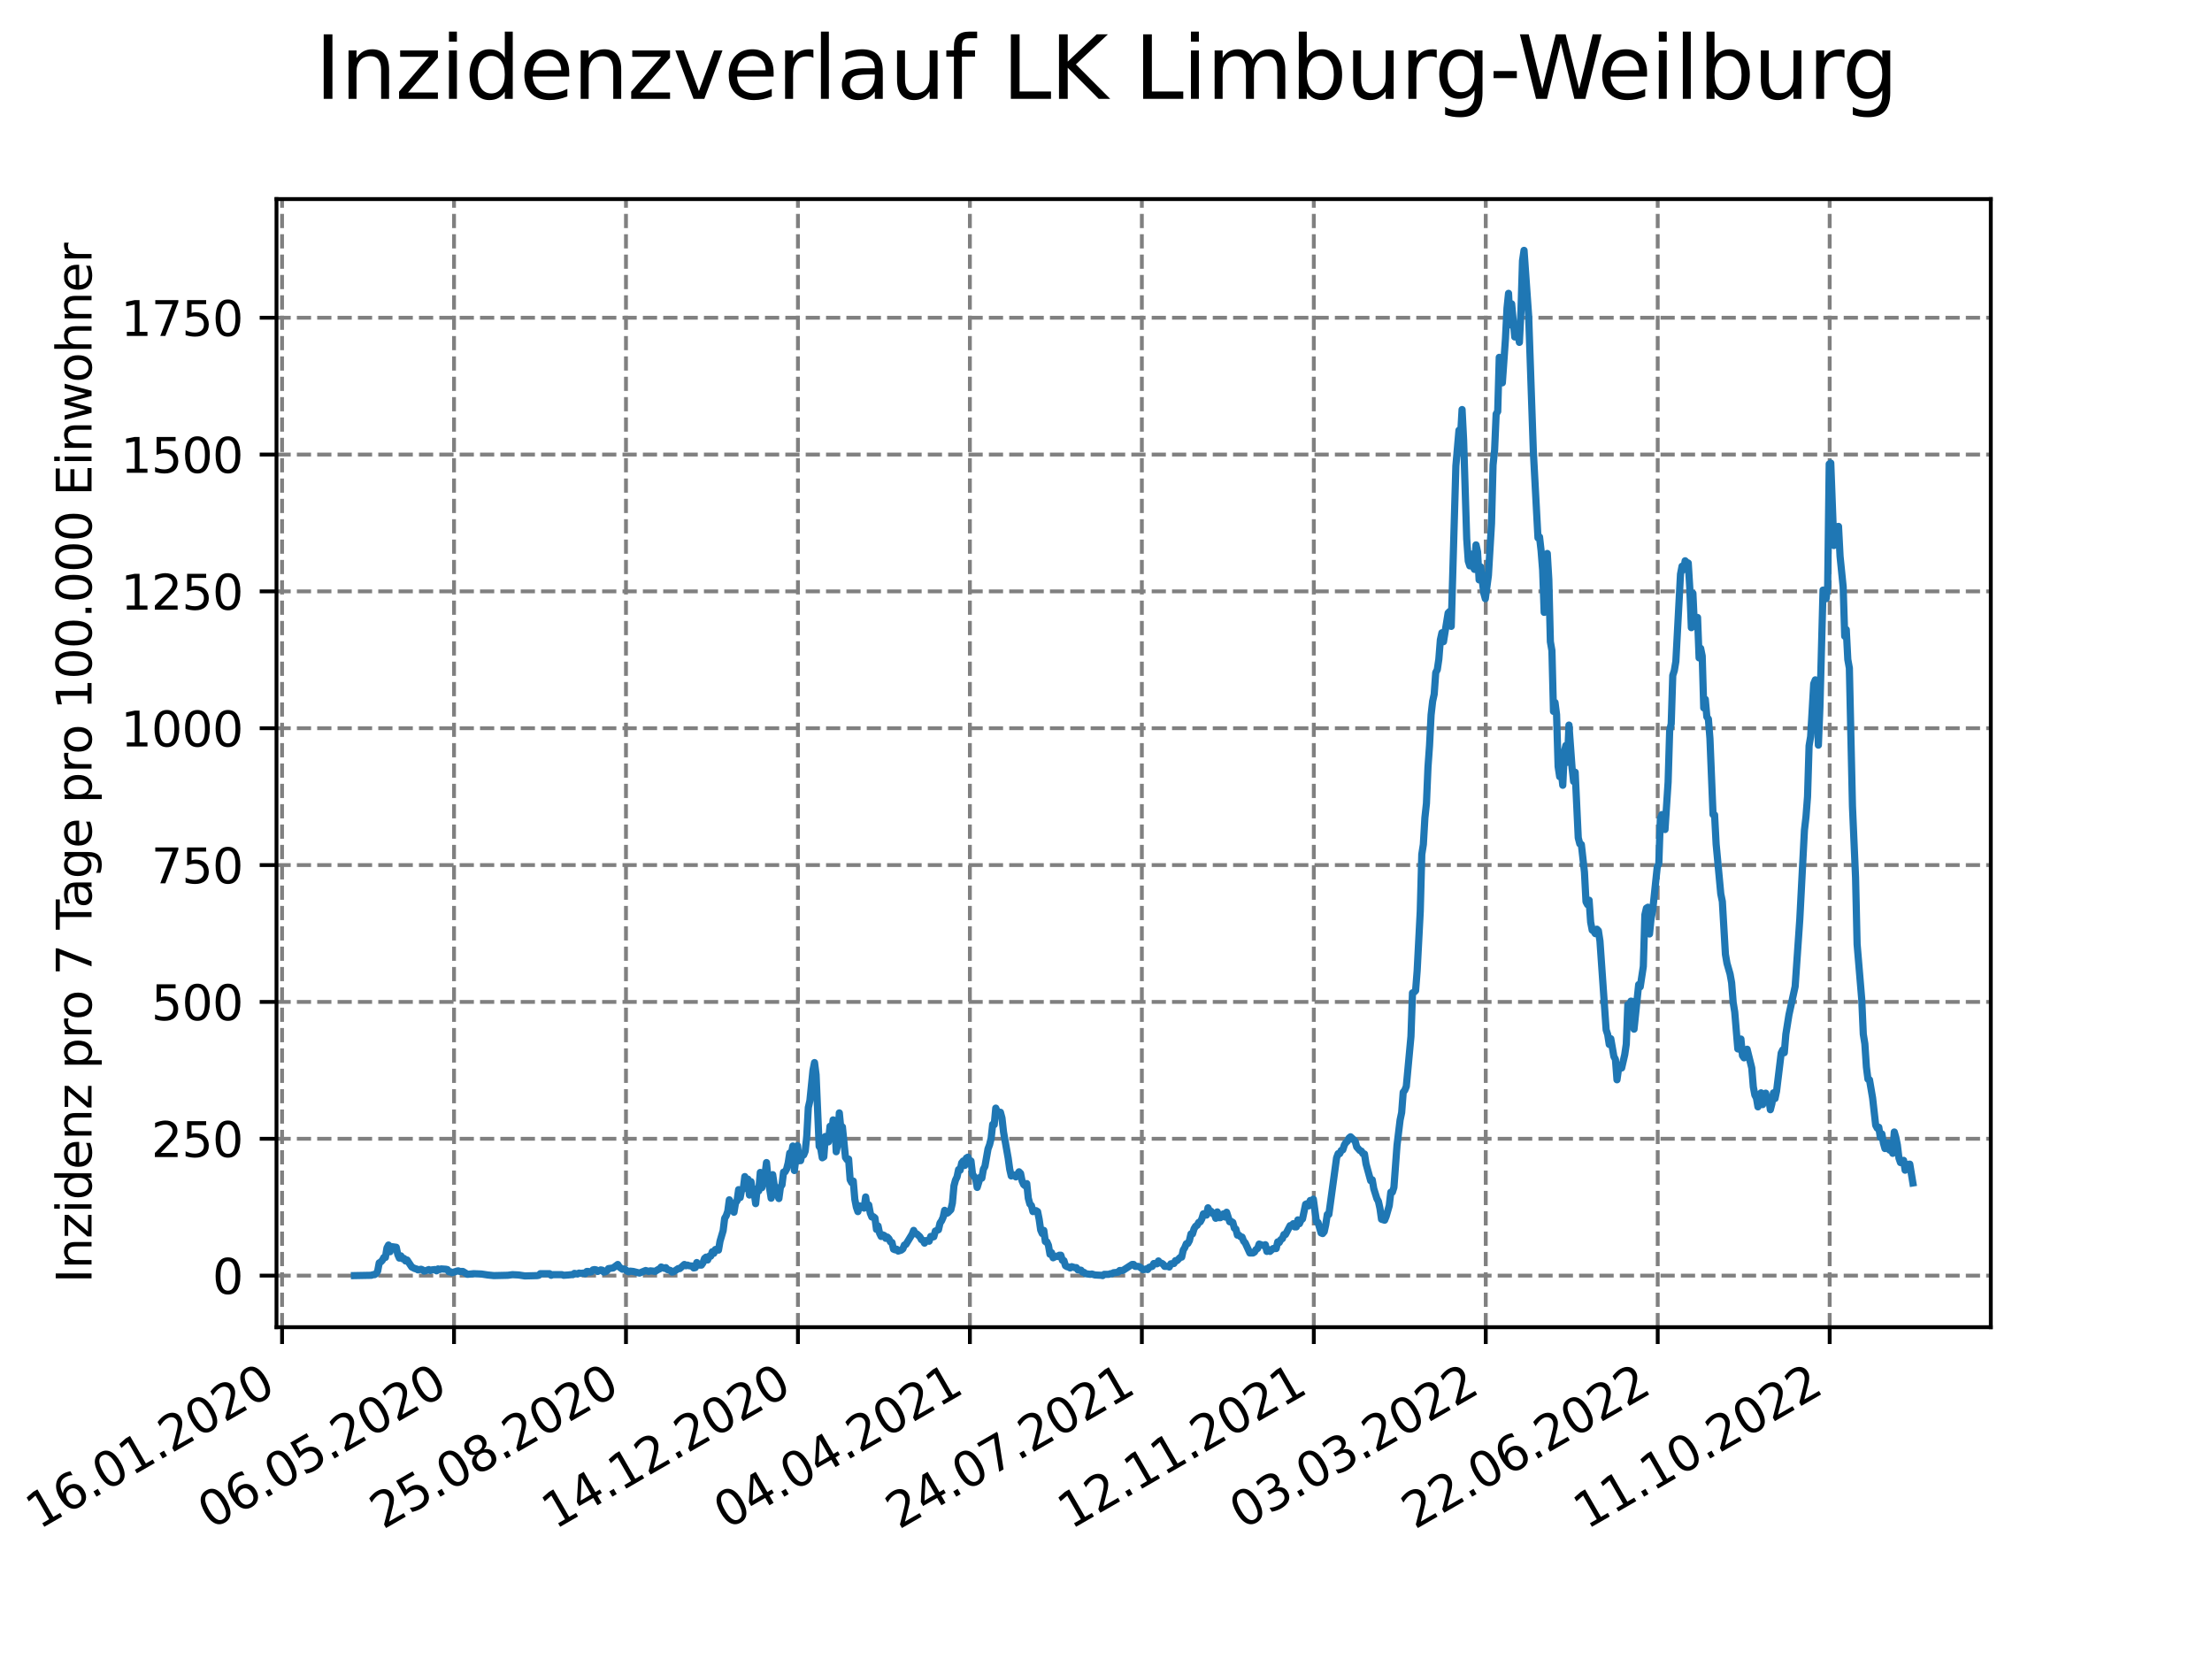 <?xml version="1.0" encoding="utf-8" standalone="no"?>
<!DOCTYPE svg PUBLIC "-//W3C//DTD SVG 1.1//EN"
  "http://www.w3.org/Graphics/SVG/1.1/DTD/svg11.dtd">
<svg xmlns:xlink="http://www.w3.org/1999/xlink" width="460.8pt" height="345.6pt" viewBox="0 0 460.8 345.6" xmlns="http://www.w3.org/2000/svg" version="1.1">
 <defs>
  <style type="text/css">*{stroke-linejoin: round; stroke-linecap: butt}</style>
 </defs>
 <g id="figure_1">
  <g id="patch_1">
   <path d="M 0 345.6 
L 460.8 345.6 
L 460.8 0 
L 0 0 
z
" style="fill: #ffffff"/>
  </g>
  <g id="axes_1">
   <g id="patch_2">
    <path d="M 57.6 276.48 
L 414.72 276.48 
L 414.72 41.472 
L 57.6 41.472 
z
" style="fill: #ffffff"/>
   </g>
   <g id="matplotlib.axis_1">
    <g id="xtick_1">
     <g id="line2d_1">
      <path d="M 58.759 276.48 
L 58.759 41.472 
" clip-path="url(#p228e51efa0)" style="fill: none; stroke-dasharray: 2.96,1.28; stroke-dashoffset: 0; stroke: #808080; stroke-width: 0.8"/>
     </g>
     <g id="line2d_2">
      <defs>
       <path id="mcee494a977" d="M 0 0 
L 0 3.5 
" style="stroke: #000000; stroke-width: 0.8"/>
      </defs>
      <g>
       <use xlink:href="#mcee494a977" x="58.759" y="276.48" style="stroke: #000000; stroke-width: 0.8"/>
      </g>
     </g>
     <g id="text_1">
      <!-- 16.01.2020 -->
      <g transform="translate(8.134 318.689) rotate(-30) scale(0.1 -0.1)">
       <defs>
        <path id="DejaVuSans-31" d="M 794 531 
L 1825 531 
L 1825 4091 
L 703 3866 
L 703 4441 
L 1819 4666 
L 2450 4666 
L 2450 531 
L 3481 531 
L 3481 0 
L 794 0 
L 794 531 
z
" transform="scale(0.016)"/>
        <path id="DejaVuSans-36" d="M 2113 2584 
Q 1688 2584 1439 2293 
Q 1191 2003 1191 1497 
Q 1191 994 1439 701 
Q 1688 409 2113 409 
Q 2538 409 2786 701 
Q 3034 994 3034 1497 
Q 3034 2003 2786 2293 
Q 2538 2584 2113 2584 
z
M 3366 4563 
L 3366 3988 
Q 3128 4100 2886 4159 
Q 2644 4219 2406 4219 
Q 1781 4219 1451 3797 
Q 1122 3375 1075 2522 
Q 1259 2794 1537 2939 
Q 1816 3084 2150 3084 
Q 2853 3084 3261 2657 
Q 3669 2231 3669 1497 
Q 3669 778 3244 343 
Q 2819 -91 2113 -91 
Q 1303 -91 875 529 
Q 447 1150 447 2328 
Q 447 3434 972 4092 
Q 1497 4750 2381 4750 
Q 2619 4750 2861 4703 
Q 3103 4656 3366 4563 
z
" transform="scale(0.016)"/>
        <path id="DejaVuSans-2e" d="M 684 794 
L 1344 794 
L 1344 0 
L 684 0 
L 684 794 
z
" transform="scale(0.016)"/>
        <path id="DejaVuSans-30" d="M 2034 4250 
Q 1547 4250 1301 3770 
Q 1056 3291 1056 2328 
Q 1056 1369 1301 889 
Q 1547 409 2034 409 
Q 2525 409 2770 889 
Q 3016 1369 3016 2328 
Q 3016 3291 2770 3770 
Q 2525 4250 2034 4250 
z
M 2034 4750 
Q 2819 4750 3233 4129 
Q 3647 3509 3647 2328 
Q 3647 1150 3233 529 
Q 2819 -91 2034 -91 
Q 1250 -91 836 529 
Q 422 1150 422 2328 
Q 422 3509 836 4129 
Q 1250 4750 2034 4750 
z
" transform="scale(0.016)"/>
        <path id="DejaVuSans-32" d="M 1228 531 
L 3431 531 
L 3431 0 
L 469 0 
L 469 531 
Q 828 903 1448 1529 
Q 2069 2156 2228 2338 
Q 2531 2678 2651 2914 
Q 2772 3150 2772 3378 
Q 2772 3750 2511 3984 
Q 2250 4219 1831 4219 
Q 1534 4219 1204 4116 
Q 875 4013 500 3803 
L 500 4441 
Q 881 4594 1212 4672 
Q 1544 4750 1819 4750 
Q 2544 4750 2975 4387 
Q 3406 4025 3406 3419 
Q 3406 3131 3298 2873 
Q 3191 2616 2906 2266 
Q 2828 2175 2409 1742 
Q 1991 1309 1228 531 
z
" transform="scale(0.016)"/>
       </defs>
       <use xlink:href="#DejaVuSans-31"/>
       <use xlink:href="#DejaVuSans-36" x="63.623"/>
       <use xlink:href="#DejaVuSans-2e" x="127.246"/>
       <use xlink:href="#DejaVuSans-30" x="159.033"/>
       <use xlink:href="#DejaVuSans-31" x="222.656"/>
       <use xlink:href="#DejaVuSans-2e" x="286.279"/>
       <use xlink:href="#DejaVuSans-32" x="318.066"/>
       <use xlink:href="#DejaVuSans-30" x="381.689"/>
       <use xlink:href="#DejaVuSans-32" x="445.312"/>
       <use xlink:href="#DejaVuSans-30" x="508.936"/>
      </g>
     </g>
    </g>
    <g id="xtick_2">
     <g id="line2d_3">
      <path d="M 94.581 276.48 
L 94.581 41.472 
" clip-path="url(#p228e51efa0)" style="fill: none; stroke-dasharray: 2.96,1.28; stroke-dashoffset: 0; stroke: #808080; stroke-width: 0.8"/>
     </g>
     <g id="line2d_4">
      <g>
       <use xlink:href="#mcee494a977" x="94.581" y="276.48" style="stroke: #000000; stroke-width: 0.8"/>
      </g>
     </g>
     <g id="text_2">
      <!-- 06.05.2020 -->
      <g transform="translate(43.956 318.689) rotate(-30) scale(0.1 -0.1)">
       <defs>
        <path id="DejaVuSans-35" d="M 691 4666 
L 3169 4666 
L 3169 4134 
L 1269 4134 
L 1269 2991 
Q 1406 3038 1543 3061 
Q 1681 3084 1819 3084 
Q 2600 3084 3056 2656 
Q 3513 2228 3513 1497 
Q 3513 744 3044 326 
Q 2575 -91 1722 -91 
Q 1428 -91 1123 -41 
Q 819 9 494 109 
L 494 744 
Q 775 591 1075 516 
Q 1375 441 1709 441 
Q 2250 441 2565 725 
Q 2881 1009 2881 1497 
Q 2881 1984 2565 2268 
Q 2250 2553 1709 2553 
Q 1456 2553 1204 2497 
Q 953 2441 691 2322 
L 691 4666 
z
" transform="scale(0.016)"/>
       </defs>
       <use xlink:href="#DejaVuSans-30"/>
       <use xlink:href="#DejaVuSans-36" x="63.623"/>
       <use xlink:href="#DejaVuSans-2e" x="127.246"/>
       <use xlink:href="#DejaVuSans-30" x="159.033"/>
       <use xlink:href="#DejaVuSans-35" x="222.656"/>
       <use xlink:href="#DejaVuSans-2e" x="286.279"/>
       <use xlink:href="#DejaVuSans-32" x="318.066"/>
       <use xlink:href="#DejaVuSans-30" x="381.689"/>
       <use xlink:href="#DejaVuSans-32" x="445.312"/>
       <use xlink:href="#DejaVuSans-30" x="508.936"/>
      </g>
     </g>
    </g>
    <g id="xtick_3">
     <g id="line2d_5">
      <path d="M 130.403 276.48 
L 130.403 41.472 
" clip-path="url(#p228e51efa0)" style="fill: none; stroke-dasharray: 2.96,1.28; stroke-dashoffset: 0; stroke: #808080; stroke-width: 0.8"/>
     </g>
     <g id="line2d_6">
      <g>
       <use xlink:href="#mcee494a977" x="130.403" y="276.48" style="stroke: #000000; stroke-width: 0.8"/>
      </g>
     </g>
     <g id="text_3">
      <!-- 25.08.2020 -->
      <g transform="translate(79.777 318.689) rotate(-30) scale(0.1 -0.1)">
       <defs>
        <path id="DejaVuSans-38" d="M 2034 2216 
Q 1584 2216 1326 1975 
Q 1069 1734 1069 1313 
Q 1069 891 1326 650 
Q 1584 409 2034 409 
Q 2484 409 2743 651 
Q 3003 894 3003 1313 
Q 3003 1734 2745 1975 
Q 2488 2216 2034 2216 
z
M 1403 2484 
Q 997 2584 770 2862 
Q 544 3141 544 3541 
Q 544 4100 942 4425 
Q 1341 4750 2034 4750 
Q 2731 4750 3128 4425 
Q 3525 4100 3525 3541 
Q 3525 3141 3298 2862 
Q 3072 2584 2669 2484 
Q 3125 2378 3379 2068 
Q 3634 1759 3634 1313 
Q 3634 634 3220 271 
Q 2806 -91 2034 -91 
Q 1263 -91 848 271 
Q 434 634 434 1313 
Q 434 1759 690 2068 
Q 947 2378 1403 2484 
z
M 1172 3481 
Q 1172 3119 1398 2916 
Q 1625 2713 2034 2713 
Q 2441 2713 2670 2916 
Q 2900 3119 2900 3481 
Q 2900 3844 2670 4047 
Q 2441 4250 2034 4250 
Q 1625 4250 1398 4047 
Q 1172 3844 1172 3481 
z
" transform="scale(0.016)"/>
       </defs>
       <use xlink:href="#DejaVuSans-32"/>
       <use xlink:href="#DejaVuSans-35" x="63.623"/>
       <use xlink:href="#DejaVuSans-2e" x="127.246"/>
       <use xlink:href="#DejaVuSans-30" x="159.033"/>
       <use xlink:href="#DejaVuSans-38" x="222.656"/>
       <use xlink:href="#DejaVuSans-2e" x="286.279"/>
       <use xlink:href="#DejaVuSans-32" x="318.066"/>
       <use xlink:href="#DejaVuSans-30" x="381.689"/>
       <use xlink:href="#DejaVuSans-32" x="445.312"/>
       <use xlink:href="#DejaVuSans-30" x="508.936"/>
      </g>
     </g>
    </g>
    <g id="xtick_4">
     <g id="line2d_7">
      <path d="M 166.224 276.48 
L 166.224 41.472 
" clip-path="url(#p228e51efa0)" style="fill: none; stroke-dasharray: 2.96,1.28; stroke-dashoffset: 0; stroke: #808080; stroke-width: 0.8"/>
     </g>
     <g id="line2d_8">
      <g>
       <use xlink:href="#mcee494a977" x="166.224" y="276.48" style="stroke: #000000; stroke-width: 0.8"/>
      </g>
     </g>
     <g id="text_4">
      <!-- 14.12.2020 -->
      <g transform="translate(115.599 318.689) rotate(-30) scale(0.1 -0.1)">
       <defs>
        <path id="DejaVuSans-34" d="M 2419 4116 
L 825 1625 
L 2419 1625 
L 2419 4116 
z
M 2253 4666 
L 3047 4666 
L 3047 1625 
L 3713 1625 
L 3713 1100 
L 3047 1100 
L 3047 0 
L 2419 0 
L 2419 1100 
L 313 1100 
L 313 1709 
L 2253 4666 
z
" transform="scale(0.016)"/>
       </defs>
       <use xlink:href="#DejaVuSans-31"/>
       <use xlink:href="#DejaVuSans-34" x="63.623"/>
       <use xlink:href="#DejaVuSans-2e" x="127.246"/>
       <use xlink:href="#DejaVuSans-31" x="159.033"/>
       <use xlink:href="#DejaVuSans-32" x="222.656"/>
       <use xlink:href="#DejaVuSans-2e" x="286.279"/>
       <use xlink:href="#DejaVuSans-32" x="318.066"/>
       <use xlink:href="#DejaVuSans-30" x="381.689"/>
       <use xlink:href="#DejaVuSans-32" x="445.312"/>
       <use xlink:href="#DejaVuSans-30" x="508.936"/>
      </g>
     </g>
    </g>
    <g id="xtick_5">
     <g id="line2d_9">
      <path d="M 202.046 276.48 
L 202.046 41.472 
" clip-path="url(#p228e51efa0)" style="fill: none; stroke-dasharray: 2.96,1.28; stroke-dashoffset: 0; stroke: #808080; stroke-width: 0.8"/>
     </g>
     <g id="line2d_10">
      <g>
       <use xlink:href="#mcee494a977" x="202.046" y="276.48" style="stroke: #000000; stroke-width: 0.8"/>
      </g>
     </g>
     <g id="text_5">
      <!-- 04.04.2021 -->
      <g transform="translate(151.421 318.689) rotate(-30) scale(0.1 -0.1)">
       <use xlink:href="#DejaVuSans-30"/>
       <use xlink:href="#DejaVuSans-34" x="63.623"/>
       <use xlink:href="#DejaVuSans-2e" x="127.246"/>
       <use xlink:href="#DejaVuSans-30" x="159.033"/>
       <use xlink:href="#DejaVuSans-34" x="222.656"/>
       <use xlink:href="#DejaVuSans-2e" x="286.279"/>
       <use xlink:href="#DejaVuSans-32" x="318.066"/>
       <use xlink:href="#DejaVuSans-30" x="381.689"/>
       <use xlink:href="#DejaVuSans-32" x="445.312"/>
       <use xlink:href="#DejaVuSans-31" x="508.936"/>
      </g>
     </g>
    </g>
    <g id="xtick_6">
     <g id="line2d_11">
      <path d="M 237.868 276.48 
L 237.868 41.472 
" clip-path="url(#p228e51efa0)" style="fill: none; stroke-dasharray: 2.96,1.28; stroke-dashoffset: 0; stroke: #808080; stroke-width: 0.8"/>
     </g>
     <g id="line2d_12">
      <g>
       <use xlink:href="#mcee494a977" x="237.868" y="276.48" style="stroke: #000000; stroke-width: 0.8"/>
      </g>
     </g>
     <g id="text_6">
      <!-- 24.07.2021 -->
      <g transform="translate(187.243 318.689) rotate(-30) scale(0.1 -0.1)">
       <defs>
        <path id="DejaVuSans-37" d="M 525 4666 
L 3525 4666 
L 3525 4397 
L 1831 0 
L 1172 0 
L 2766 4134 
L 525 4134 
L 525 4666 
z
" transform="scale(0.016)"/>
       </defs>
       <use xlink:href="#DejaVuSans-32"/>
       <use xlink:href="#DejaVuSans-34" x="63.623"/>
       <use xlink:href="#DejaVuSans-2e" x="127.246"/>
       <use xlink:href="#DejaVuSans-30" x="159.033"/>
       <use xlink:href="#DejaVuSans-37" x="222.656"/>
       <use xlink:href="#DejaVuSans-2e" x="286.279"/>
       <use xlink:href="#DejaVuSans-32" x="318.066"/>
       <use xlink:href="#DejaVuSans-30" x="381.689"/>
       <use xlink:href="#DejaVuSans-32" x="445.312"/>
       <use xlink:href="#DejaVuSans-31" x="508.936"/>
      </g>
     </g>
    </g>
    <g id="xtick_7">
     <g id="line2d_13">
      <path d="M 273.689 276.48 
L 273.689 41.472 
" clip-path="url(#p228e51efa0)" style="fill: none; stroke-dasharray: 2.96,1.28; stroke-dashoffset: 0; stroke: #808080; stroke-width: 0.8"/>
     </g>
     <g id="line2d_14">
      <g>
       <use xlink:href="#mcee494a977" x="273.689" y="276.48" style="stroke: #000000; stroke-width: 0.8"/>
      </g>
     </g>
     <g id="text_7">
      <!-- 12.11.2021 -->
      <g transform="translate(223.064 318.689) rotate(-30) scale(0.1 -0.1)">
       <use xlink:href="#DejaVuSans-31"/>
       <use xlink:href="#DejaVuSans-32" x="63.623"/>
       <use xlink:href="#DejaVuSans-2e" x="127.246"/>
       <use xlink:href="#DejaVuSans-31" x="159.033"/>
       <use xlink:href="#DejaVuSans-31" x="222.656"/>
       <use xlink:href="#DejaVuSans-2e" x="286.279"/>
       <use xlink:href="#DejaVuSans-32" x="318.066"/>
       <use xlink:href="#DejaVuSans-30" x="381.689"/>
       <use xlink:href="#DejaVuSans-32" x="445.312"/>
       <use xlink:href="#DejaVuSans-31" x="508.936"/>
      </g>
     </g>
    </g>
    <g id="xtick_8">
     <g id="line2d_15">
      <path d="M 309.511 276.48 
L 309.511 41.472 
" clip-path="url(#p228e51efa0)" style="fill: none; stroke-dasharray: 2.96,1.28; stroke-dashoffset: 0; stroke: #808080; stroke-width: 0.8"/>
     </g>
     <g id="line2d_16">
      <g>
       <use xlink:href="#mcee494a977" x="309.511" y="276.48" style="stroke: #000000; stroke-width: 0.8"/>
      </g>
     </g>
     <g id="text_8">
      <!-- 03.03.2022 -->
      <g transform="translate(258.886 318.689) rotate(-30) scale(0.1 -0.1)">
       <defs>
        <path id="DejaVuSans-33" d="M 2597 2516 
Q 3050 2419 3304 2112 
Q 3559 1806 3559 1356 
Q 3559 666 3084 287 
Q 2609 -91 1734 -91 
Q 1441 -91 1130 -33 
Q 819 25 488 141 
L 488 750 
Q 750 597 1062 519 
Q 1375 441 1716 441 
Q 2309 441 2620 675 
Q 2931 909 2931 1356 
Q 2931 1769 2642 2001 
Q 2353 2234 1838 2234 
L 1294 2234 
L 1294 2753 
L 1863 2753 
Q 2328 2753 2575 2939 
Q 2822 3125 2822 3475 
Q 2822 3834 2567 4026 
Q 2313 4219 1838 4219 
Q 1578 4219 1281 4162 
Q 984 4106 628 3988 
L 628 4550 
Q 988 4650 1302 4700 
Q 1616 4750 1894 4750 
Q 2613 4750 3031 4423 
Q 3450 4097 3450 3541 
Q 3450 3153 3228 2886 
Q 3006 2619 2597 2516 
z
" transform="scale(0.016)"/>
       </defs>
       <use xlink:href="#DejaVuSans-30"/>
       <use xlink:href="#DejaVuSans-33" x="63.623"/>
       <use xlink:href="#DejaVuSans-2e" x="127.246"/>
       <use xlink:href="#DejaVuSans-30" x="159.033"/>
       <use xlink:href="#DejaVuSans-33" x="222.656"/>
       <use xlink:href="#DejaVuSans-2e" x="286.279"/>
       <use xlink:href="#DejaVuSans-32" x="318.066"/>
       <use xlink:href="#DejaVuSans-30" x="381.689"/>
       <use xlink:href="#DejaVuSans-32" x="445.312"/>
       <use xlink:href="#DejaVuSans-32" x="508.936"/>
      </g>
     </g>
    </g>
    <g id="xtick_9">
     <g id="line2d_17">
      <path d="M 345.333 276.48 
L 345.333 41.472 
" clip-path="url(#p228e51efa0)" style="fill: none; stroke-dasharray: 2.96,1.28; stroke-dashoffset: 0; stroke: #808080; stroke-width: 0.8"/>
     </g>
     <g id="line2d_18">
      <g>
       <use xlink:href="#mcee494a977" x="345.333" y="276.48" style="stroke: #000000; stroke-width: 0.8"/>
      </g>
     </g>
     <g id="text_9">
      <!-- 22.06.2022 -->
      <g transform="translate(294.708 318.689) rotate(-30) scale(0.1 -0.1)">
       <use xlink:href="#DejaVuSans-32"/>
       <use xlink:href="#DejaVuSans-32" x="63.623"/>
       <use xlink:href="#DejaVuSans-2e" x="127.246"/>
       <use xlink:href="#DejaVuSans-30" x="159.033"/>
       <use xlink:href="#DejaVuSans-36" x="222.656"/>
       <use xlink:href="#DejaVuSans-2e" x="286.279"/>
       <use xlink:href="#DejaVuSans-32" x="318.066"/>
       <use xlink:href="#DejaVuSans-30" x="381.689"/>
       <use xlink:href="#DejaVuSans-32" x="445.312"/>
       <use xlink:href="#DejaVuSans-32" x="508.936"/>
      </g>
     </g>
    </g>
    <g id="xtick_10">
     <g id="line2d_19">
      <path d="M 381.155 276.48 
L 381.155 41.472 
" clip-path="url(#p228e51efa0)" style="fill: none; stroke-dasharray: 2.96,1.28; stroke-dashoffset: 0; stroke: #808080; stroke-width: 0.8"/>
     </g>
     <g id="line2d_20">
      <g>
       <use xlink:href="#mcee494a977" x="381.155" y="276.48" style="stroke: #000000; stroke-width: 0.8"/>
      </g>
     </g>
     <g id="text_10">
      <!-- 11.10.2022 -->
      <g transform="translate(330.529 318.689) rotate(-30) scale(0.1 -0.1)">
       <use xlink:href="#DejaVuSans-31"/>
       <use xlink:href="#DejaVuSans-31" x="63.623"/>
       <use xlink:href="#DejaVuSans-2e" x="127.246"/>
       <use xlink:href="#DejaVuSans-31" x="159.033"/>
       <use xlink:href="#DejaVuSans-30" x="222.656"/>
       <use xlink:href="#DejaVuSans-2e" x="286.279"/>
       <use xlink:href="#DejaVuSans-32" x="318.066"/>
       <use xlink:href="#DejaVuSans-30" x="381.689"/>
       <use xlink:href="#DejaVuSans-32" x="445.312"/>
       <use xlink:href="#DejaVuSans-32" x="508.936"/>
      </g>
     </g>
    </g>
   </g>
   <g id="matplotlib.axis_2">
    <g id="ytick_1">
     <g id="line2d_21">
      <path d="M 57.6 265.731 
L 414.72 265.731 
" clip-path="url(#p228e51efa0)" style="fill: none; stroke-dasharray: 2.96,1.28; stroke-dashoffset: 0; stroke: #808080; stroke-width: 0.8"/>
     </g>
     <g id="line2d_22">
      <defs>
       <path id="m523d344a76" d="M 0 0 
L -3.5 0 
" style="stroke: #000000; stroke-width: 0.8"/>
      </defs>
      <g>
       <use xlink:href="#m523d344a76" x="57.6" y="265.731" style="stroke: #000000; stroke-width: 0.8"/>
      </g>
     </g>
     <g id="text_11">
      <!-- 0 -->
      <g transform="translate(44.237 269.531) scale(0.1 -0.1)">
       <use xlink:href="#DejaVuSans-30"/>
      </g>
     </g>
    </g>
    <g id="ytick_2">
     <g id="line2d_23">
      <path d="M 57.6 237.225 
L 414.72 237.225 
" clip-path="url(#p228e51efa0)" style="fill: none; stroke-dasharray: 2.96,1.28; stroke-dashoffset: 0; stroke: #808080; stroke-width: 0.8"/>
     </g>
     <g id="line2d_24">
      <g>
       <use xlink:href="#m523d344a76" x="57.6" y="237.225" style="stroke: #000000; stroke-width: 0.8"/>
      </g>
     </g>
     <g id="text_12">
      <!-- 250 -->
      <g transform="translate(31.512 241.024) scale(0.1 -0.1)">
       <use xlink:href="#DejaVuSans-32"/>
       <use xlink:href="#DejaVuSans-35" x="63.623"/>
       <use xlink:href="#DejaVuSans-30" x="127.246"/>
      </g>
     </g>
    </g>
    <g id="ytick_3">
     <g id="line2d_25">
      <path d="M 57.6 208.718 
L 414.72 208.718 
" clip-path="url(#p228e51efa0)" style="fill: none; stroke-dasharray: 2.96,1.28; stroke-dashoffset: 0; stroke: #808080; stroke-width: 0.8"/>
     </g>
     <g id="line2d_26">
      <g>
       <use xlink:href="#m523d344a76" x="57.6" y="208.718" style="stroke: #000000; stroke-width: 0.8"/>
      </g>
     </g>
     <g id="text_13">
      <!-- 500 -->
      <g transform="translate(31.512 212.518) scale(0.1 -0.1)">
       <use xlink:href="#DejaVuSans-35"/>
       <use xlink:href="#DejaVuSans-30" x="63.623"/>
       <use xlink:href="#DejaVuSans-30" x="127.246"/>
      </g>
     </g>
    </g>
    <g id="ytick_4">
     <g id="line2d_27">
      <path d="M 57.6 180.212 
L 414.72 180.212 
" clip-path="url(#p228e51efa0)" style="fill: none; stroke-dasharray: 2.96,1.28; stroke-dashoffset: 0; stroke: #808080; stroke-width: 0.8"/>
     </g>
     <g id="line2d_28">
      <g>
       <use xlink:href="#m523d344a76" x="57.6" y="180.212" style="stroke: #000000; stroke-width: 0.8"/>
      </g>
     </g>
     <g id="text_14">
      <!-- 750 -->
      <g transform="translate(31.512 184.011) scale(0.1 -0.1)">
       <use xlink:href="#DejaVuSans-37"/>
       <use xlink:href="#DejaVuSans-35" x="63.623"/>
       <use xlink:href="#DejaVuSans-30" x="127.246"/>
      </g>
     </g>
    </g>
    <g id="ytick_5">
     <g id="line2d_29">
      <path d="M 57.6 151.705 
L 414.72 151.705 
" clip-path="url(#p228e51efa0)" style="fill: none; stroke-dasharray: 2.96,1.28; stroke-dashoffset: 0; stroke: #808080; stroke-width: 0.8"/>
     </g>
     <g id="line2d_30">
      <g>
       <use xlink:href="#m523d344a76" x="57.6" y="151.705" style="stroke: #000000; stroke-width: 0.8"/>
      </g>
     </g>
     <g id="text_15">
      <!-- 1000 -->
      <g transform="translate(25.15 155.504) scale(0.1 -0.1)">
       <use xlink:href="#DejaVuSans-31"/>
       <use xlink:href="#DejaVuSans-30" x="63.623"/>
       <use xlink:href="#DejaVuSans-30" x="127.246"/>
       <use xlink:href="#DejaVuSans-30" x="190.869"/>
      </g>
     </g>
    </g>
    <g id="ytick_6">
     <g id="line2d_31">
      <path d="M 57.6 123.198 
L 414.72 123.198 
" clip-path="url(#p228e51efa0)" style="fill: none; stroke-dasharray: 2.96,1.28; stroke-dashoffset: 0; stroke: #808080; stroke-width: 0.8"/>
     </g>
     <g id="line2d_32">
      <g>
       <use xlink:href="#m523d344a76" x="57.6" y="123.198" style="stroke: #000000; stroke-width: 0.8"/>
      </g>
     </g>
     <g id="text_16">
      <!-- 1250 -->
      <g transform="translate(25.15 126.998) scale(0.1 -0.1)">
       <use xlink:href="#DejaVuSans-31"/>
       <use xlink:href="#DejaVuSans-32" x="63.623"/>
       <use xlink:href="#DejaVuSans-35" x="127.246"/>
       <use xlink:href="#DejaVuSans-30" x="190.869"/>
      </g>
     </g>
    </g>
    <g id="ytick_7">
     <g id="line2d_33">
      <path d="M 57.6 94.692 
L 414.72 94.692 
" clip-path="url(#p228e51efa0)" style="fill: none; stroke-dasharray: 2.96,1.28; stroke-dashoffset: 0; stroke: #808080; stroke-width: 0.8"/>
     </g>
     <g id="line2d_34">
      <g>
       <use xlink:href="#m523d344a76" x="57.6" y="94.692" style="stroke: #000000; stroke-width: 0.8"/>
      </g>
     </g>
     <g id="text_17">
      <!-- 1500 -->
      <g transform="translate(25.15 98.491) scale(0.1 -0.1)">
       <use xlink:href="#DejaVuSans-31"/>
       <use xlink:href="#DejaVuSans-35" x="63.623"/>
       <use xlink:href="#DejaVuSans-30" x="127.246"/>
       <use xlink:href="#DejaVuSans-30" x="190.869"/>
      </g>
     </g>
    </g>
    <g id="ytick_8">
     <g id="line2d_35">
      <path d="M 57.6 66.185 
L 414.72 66.185 
" clip-path="url(#p228e51efa0)" style="fill: none; stroke-dasharray: 2.96,1.28; stroke-dashoffset: 0; stroke: #808080; stroke-width: 0.8"/>
     </g>
     <g id="line2d_36">
      <g>
       <use xlink:href="#m523d344a76" x="57.6" y="66.185" style="stroke: #000000; stroke-width: 0.8"/>
      </g>
     </g>
     <g id="text_18">
      <!-- 1750 -->
      <g transform="translate(25.15 69.985) scale(0.1 -0.1)">
       <use xlink:href="#DejaVuSans-31"/>
       <use xlink:href="#DejaVuSans-37" x="63.623"/>
       <use xlink:href="#DejaVuSans-35" x="127.246"/>
       <use xlink:href="#DejaVuSans-30" x="190.869"/>
      </g>
     </g>
    </g>
    <g id="text_19">
     <!-- Inzidenz pro 7 Tage pro 100.000 Einwohner -->
     <g transform="translate(19.07 267.301) rotate(-90) scale(0.1 -0.1)">
      <defs>
       <path id="DejaVuSans-49" d="M 628 4666 
L 1259 4666 
L 1259 0 
L 628 0 
L 628 4666 
z
" transform="scale(0.016)"/>
       <path id="DejaVuSans-6e" d="M 3513 2113 
L 3513 0 
L 2938 0 
L 2938 2094 
Q 2938 2591 2744 2837 
Q 2550 3084 2163 3084 
Q 1697 3084 1428 2787 
Q 1159 2491 1159 1978 
L 1159 0 
L 581 0 
L 581 3500 
L 1159 3500 
L 1159 2956 
Q 1366 3272 1645 3428 
Q 1925 3584 2291 3584 
Q 2894 3584 3203 3211 
Q 3513 2838 3513 2113 
z
" transform="scale(0.016)"/>
       <path id="DejaVuSans-7a" d="M 353 3500 
L 3084 3500 
L 3084 2975 
L 922 459 
L 3084 459 
L 3084 0 
L 275 0 
L 275 525 
L 2438 3041 
L 353 3041 
L 353 3500 
z
" transform="scale(0.016)"/>
       <path id="DejaVuSans-69" d="M 603 3500 
L 1178 3500 
L 1178 0 
L 603 0 
L 603 3500 
z
M 603 4863 
L 1178 4863 
L 1178 4134 
L 603 4134 
L 603 4863 
z
" transform="scale(0.016)"/>
       <path id="DejaVuSans-64" d="M 2906 2969 
L 2906 4863 
L 3481 4863 
L 3481 0 
L 2906 0 
L 2906 525 
Q 2725 213 2448 61 
Q 2172 -91 1784 -91 
Q 1150 -91 751 415 
Q 353 922 353 1747 
Q 353 2572 751 3078 
Q 1150 3584 1784 3584 
Q 2172 3584 2448 3432 
Q 2725 3281 2906 2969 
z
M 947 1747 
Q 947 1113 1208 752 
Q 1469 391 1925 391 
Q 2381 391 2643 752 
Q 2906 1113 2906 1747 
Q 2906 2381 2643 2742 
Q 2381 3103 1925 3103 
Q 1469 3103 1208 2742 
Q 947 2381 947 1747 
z
" transform="scale(0.016)"/>
       <path id="DejaVuSans-65" d="M 3597 1894 
L 3597 1613 
L 953 1613 
Q 991 1019 1311 708 
Q 1631 397 2203 397 
Q 2534 397 2845 478 
Q 3156 559 3463 722 
L 3463 178 
Q 3153 47 2828 -22 
Q 2503 -91 2169 -91 
Q 1331 -91 842 396 
Q 353 884 353 1716 
Q 353 2575 817 3079 
Q 1281 3584 2069 3584 
Q 2775 3584 3186 3129 
Q 3597 2675 3597 1894 
z
M 3022 2063 
Q 3016 2534 2758 2815 
Q 2500 3097 2075 3097 
Q 1594 3097 1305 2825 
Q 1016 2553 972 2059 
L 3022 2063 
z
" transform="scale(0.016)"/>
       <path id="DejaVuSans-20" transform="scale(0.016)"/>
       <path id="DejaVuSans-70" d="M 1159 525 
L 1159 -1331 
L 581 -1331 
L 581 3500 
L 1159 3500 
L 1159 2969 
Q 1341 3281 1617 3432 
Q 1894 3584 2278 3584 
Q 2916 3584 3314 3078 
Q 3713 2572 3713 1747 
Q 3713 922 3314 415 
Q 2916 -91 2278 -91 
Q 1894 -91 1617 61 
Q 1341 213 1159 525 
z
M 3116 1747 
Q 3116 2381 2855 2742 
Q 2594 3103 2138 3103 
Q 1681 3103 1420 2742 
Q 1159 2381 1159 1747 
Q 1159 1113 1420 752 
Q 1681 391 2138 391 
Q 2594 391 2855 752 
Q 3116 1113 3116 1747 
z
" transform="scale(0.016)"/>
       <path id="DejaVuSans-72" d="M 2631 2963 
Q 2534 3019 2420 3045 
Q 2306 3072 2169 3072 
Q 1681 3072 1420 2755 
Q 1159 2438 1159 1844 
L 1159 0 
L 581 0 
L 581 3500 
L 1159 3500 
L 1159 2956 
Q 1341 3275 1631 3429 
Q 1922 3584 2338 3584 
Q 2397 3584 2469 3576 
Q 2541 3569 2628 3553 
L 2631 2963 
z
" transform="scale(0.016)"/>
       <path id="DejaVuSans-6f" d="M 1959 3097 
Q 1497 3097 1228 2736 
Q 959 2375 959 1747 
Q 959 1119 1226 758 
Q 1494 397 1959 397 
Q 2419 397 2687 759 
Q 2956 1122 2956 1747 
Q 2956 2369 2687 2733 
Q 2419 3097 1959 3097 
z
M 1959 3584 
Q 2709 3584 3137 3096 
Q 3566 2609 3566 1747 
Q 3566 888 3137 398 
Q 2709 -91 1959 -91 
Q 1206 -91 779 398 
Q 353 888 353 1747 
Q 353 2609 779 3096 
Q 1206 3584 1959 3584 
z
" transform="scale(0.016)"/>
       <path id="DejaVuSans-54" d="M -19 4666 
L 3928 4666 
L 3928 4134 
L 2272 4134 
L 2272 0 
L 1638 0 
L 1638 4134 
L -19 4134 
L -19 4666 
z
" transform="scale(0.016)"/>
       <path id="DejaVuSans-61" d="M 2194 1759 
Q 1497 1759 1228 1600 
Q 959 1441 959 1056 
Q 959 750 1161 570 
Q 1363 391 1709 391 
Q 2188 391 2477 730 
Q 2766 1069 2766 1631 
L 2766 1759 
L 2194 1759 
z
M 3341 1997 
L 3341 0 
L 2766 0 
L 2766 531 
Q 2569 213 2275 61 
Q 1981 -91 1556 -91 
Q 1019 -91 701 211 
Q 384 513 384 1019 
Q 384 1609 779 1909 
Q 1175 2209 1959 2209 
L 2766 2209 
L 2766 2266 
Q 2766 2663 2505 2880 
Q 2244 3097 1772 3097 
Q 1472 3097 1187 3025 
Q 903 2953 641 2809 
L 641 3341 
Q 956 3463 1253 3523 
Q 1550 3584 1831 3584 
Q 2591 3584 2966 3190 
Q 3341 2797 3341 1997 
z
" transform="scale(0.016)"/>
       <path id="DejaVuSans-67" d="M 2906 1791 
Q 2906 2416 2648 2759 
Q 2391 3103 1925 3103 
Q 1463 3103 1205 2759 
Q 947 2416 947 1791 
Q 947 1169 1205 825 
Q 1463 481 1925 481 
Q 2391 481 2648 825 
Q 2906 1169 2906 1791 
z
M 3481 434 
Q 3481 -459 3084 -895 
Q 2688 -1331 1869 -1331 
Q 1566 -1331 1297 -1286 
Q 1028 -1241 775 -1147 
L 775 -588 
Q 1028 -725 1275 -790 
Q 1522 -856 1778 -856 
Q 2344 -856 2625 -561 
Q 2906 -266 2906 331 
L 2906 616 
Q 2728 306 2450 153 
Q 2172 0 1784 0 
Q 1141 0 747 490 
Q 353 981 353 1791 
Q 353 2603 747 3093 
Q 1141 3584 1784 3584 
Q 2172 3584 2450 3431 
Q 2728 3278 2906 2969 
L 2906 3500 
L 3481 3500 
L 3481 434 
z
" transform="scale(0.016)"/>
       <path id="DejaVuSans-45" d="M 628 4666 
L 3578 4666 
L 3578 4134 
L 1259 4134 
L 1259 2753 
L 3481 2753 
L 3481 2222 
L 1259 2222 
L 1259 531 
L 3634 531 
L 3634 0 
L 628 0 
L 628 4666 
z
" transform="scale(0.016)"/>
       <path id="DejaVuSans-77" d="M 269 3500 
L 844 3500 
L 1563 769 
L 2278 3500 
L 2956 3500 
L 3675 769 
L 4391 3500 
L 4966 3500 
L 4050 0 
L 3372 0 
L 2619 2869 
L 1863 0 
L 1184 0 
L 269 3500 
z
" transform="scale(0.016)"/>
       <path id="DejaVuSans-68" d="M 3513 2113 
L 3513 0 
L 2938 0 
L 2938 2094 
Q 2938 2591 2744 2837 
Q 2550 3084 2163 3084 
Q 1697 3084 1428 2787 
Q 1159 2491 1159 1978 
L 1159 0 
L 581 0 
L 581 4863 
L 1159 4863 
L 1159 2956 
Q 1366 3272 1645 3428 
Q 1925 3584 2291 3584 
Q 2894 3584 3203 3211 
Q 3513 2838 3513 2113 
z
" transform="scale(0.016)"/>
      </defs>
      <use xlink:href="#DejaVuSans-49"/>
      <use xlink:href="#DejaVuSans-6e" x="29.492"/>
      <use xlink:href="#DejaVuSans-7a" x="92.871"/>
      <use xlink:href="#DejaVuSans-69" x="145.361"/>
      <use xlink:href="#DejaVuSans-64" x="173.145"/>
      <use xlink:href="#DejaVuSans-65" x="236.621"/>
      <use xlink:href="#DejaVuSans-6e" x="298.145"/>
      <use xlink:href="#DejaVuSans-7a" x="361.523"/>
      <use xlink:href="#DejaVuSans-20" x="414.014"/>
      <use xlink:href="#DejaVuSans-70" x="445.801"/>
      <use xlink:href="#DejaVuSans-72" x="509.277"/>
      <use xlink:href="#DejaVuSans-6f" x="548.141"/>
      <use xlink:href="#DejaVuSans-20" x="609.322"/>
      <use xlink:href="#DejaVuSans-37" x="641.109"/>
      <use xlink:href="#DejaVuSans-20" x="704.732"/>
      <use xlink:href="#DejaVuSans-54" x="736.52"/>
      <use xlink:href="#DejaVuSans-61" x="781.104"/>
      <use xlink:href="#DejaVuSans-67" x="842.383"/>
      <use xlink:href="#DejaVuSans-65" x="905.859"/>
      <use xlink:href="#DejaVuSans-20" x="967.383"/>
      <use xlink:href="#DejaVuSans-70" x="999.17"/>
      <use xlink:href="#DejaVuSans-72" x="1062.646"/>
      <use xlink:href="#DejaVuSans-6f" x="1101.51"/>
      <use xlink:href="#DejaVuSans-20" x="1162.691"/>
      <use xlink:href="#DejaVuSans-31" x="1194.479"/>
      <use xlink:href="#DejaVuSans-30" x="1258.102"/>
      <use xlink:href="#DejaVuSans-30" x="1321.725"/>
      <use xlink:href="#DejaVuSans-2e" x="1385.348"/>
      <use xlink:href="#DejaVuSans-30" x="1417.135"/>
      <use xlink:href="#DejaVuSans-30" x="1480.758"/>
      <use xlink:href="#DejaVuSans-30" x="1544.381"/>
      <use xlink:href="#DejaVuSans-20" x="1608.004"/>
      <use xlink:href="#DejaVuSans-45" x="1639.791"/>
      <use xlink:href="#DejaVuSans-69" x="1702.975"/>
      <use xlink:href="#DejaVuSans-6e" x="1730.758"/>
      <use xlink:href="#DejaVuSans-77" x="1794.137"/>
      <use xlink:href="#DejaVuSans-6f" x="1875.924"/>
      <use xlink:href="#DejaVuSans-68" x="1937.105"/>
      <use xlink:href="#DejaVuSans-6e" x="2000.484"/>
      <use xlink:href="#DejaVuSans-65" x="2063.863"/>
      <use xlink:href="#DejaVuSans-72" x="2125.387"/>
     </g>
    </g>
   </g>
   <g id="line2d_37">
    <path d="M 73.833 265.731 
L 77.383 265.665 
L 77.705 265.533 
L 78.028 265.533 
L 78.351 265.334 
L 78.674 264.803 
L 78.996 263.078 
L 79.319 262.879 
L 79.642 262.548 
L 79.964 261.951 
L 80.287 261.951 
L 80.61 259.961 
L 80.933 259.364 
L 81.255 260.757 
L 81.578 259.696 
L 82.546 259.828 
L 82.869 261.354 
L 83.192 262.083 
L 83.514 261.619 
L 83.837 262.216 
L 84.16 262.15 
L 84.482 262.68 
L 84.805 262.481 
L 85.773 263.941 
L 86.419 264.272 
L 86.741 264.339 
L 87.064 264.538 
L 87.71 264.405 
L 88.032 264.538 
L 88.355 264.803 
L 89 264.604 
L 89.323 264.471 
L 89.646 264.67 
L 89.969 264.538 
L 90.614 264.471 
L 90.937 264.737 
L 91.26 264.339 
L 91.582 264.471 
L 91.905 264.339 
L 92.873 264.405 
L 93.196 264.471 
L 93.519 264.936 
L 93.841 264.936 
L 94.164 265.135 
L 95.132 264.803 
L 95.455 264.737 
L 95.778 264.869 
L 96.423 264.869 
L 97.391 265.466 
L 98.037 265.4 
L 98.682 265.334 
L 100.296 265.4 
L 101.586 265.599 
L 102.232 265.665 
L 102.877 265.731 
L 105.782 265.665 
L 106.75 265.533 
L 108.041 265.599 
L 109.332 265.798 
L 111.913 265.731 
L 112.236 265.665 
L 112.559 265.334 
L 114.495 265.334 
L 114.818 265.665 
L 115.141 265.533 
L 117.077 265.533 
L 117.4 265.665 
L 118.368 265.599 
L 119.013 265.533 
L 119.336 265.533 
L 119.659 265.267 
L 120.304 265.4 
L 120.627 265.201 
L 120.95 265.267 
L 121.595 265.201 
L 121.918 265.334 
L 122.24 264.869 
L 122.563 264.869 
L 122.886 265.002 
L 123.209 264.936 
L 123.531 264.538 
L 123.854 264.471 
L 124.177 264.538 
L 124.499 264.869 
L 125.145 264.538 
L 125.468 264.604 
L 125.79 265.002 
L 126.113 264.936 
L 126.436 264.737 
L 126.759 264.272 
L 127.727 264.14 
L 128.695 263.41 
L 129.018 263.941 
L 129.663 264.405 
L 129.986 264.339 
L 130.308 264.471 
L 130.631 264.803 
L 130.954 264.936 
L 131.277 264.803 
L 131.922 264.869 
L 133.213 265.201 
L 134.504 264.67 
L 135.149 264.869 
L 135.472 264.737 
L 136.117 264.803 
L 136.44 264.869 
L 137.086 264.471 
L 137.408 264.339 
L 137.731 263.941 
L 138.376 264.206 
L 138.699 264.073 
L 139.022 264.471 
L 139.667 264.67 
L 139.99 265.002 
L 140.313 264.936 
L 141.281 264.272 
L 141.604 264.272 
L 142.572 263.41 
L 142.894 263.675 
L 143.217 263.543 
L 143.54 263.675 
L 144.185 263.742 
L 144.508 264.14 
L 144.831 264.073 
L 145.153 263.012 
L 145.476 263.543 
L 146.122 263.543 
L 146.444 263.078 
L 146.767 262.15 
L 147.09 261.884 
L 147.412 262.481 
L 147.735 261.685 
L 148.058 261.685 
L 148.381 260.757 
L 148.703 261.089 
L 149.026 260.293 
L 149.349 260.226 
L 149.672 260.425 
L 149.994 258.568 
L 150.64 256.379 
L 150.962 253.792 
L 151.285 253.262 
L 151.608 252.333 
L 151.931 249.945 
L 152.576 251.206 
L 152.899 252.532 
L 153.221 250.609 
L 153.544 250.144 
L 153.867 247.823 
L 154.19 249.481 
L 154.512 247.757 
L 154.835 247.69 
L 155.158 245.103 
L 155.48 247.226 
L 155.803 245.634 
L 156.126 248.95 
L 156.449 246.165 
L 156.771 248.42 
L 157.094 248.353 
L 157.417 250.741 
L 157.739 247.624 
L 158.062 248.088 
L 158.385 244.241 
L 158.708 247.425 
L 159.03 245.369 
L 159.353 244.772 
L 159.676 242.185 
L 159.998 245.501 
L 160.644 249.614 
L 160.967 244.705 
L 161.289 246.894 
L 161.935 248.884 
L 162.258 249.68 
L 162.58 247.292 
L 162.903 246.828 
L 163.226 244.175 
L 163.548 244.108 
L 163.871 243.511 
L 164.194 242.251 
L 164.517 240.195 
L 164.839 240.394 
L 165.162 238.736 
L 165.485 243.843 
L 166.13 238.67 
L 166.453 241.455 
L 166.776 241.787 
L 167.098 240.394 
L 167.421 240.593 
L 167.744 239.797 
L 168.066 236.613 
L 168.389 230.71 
L 168.712 229.317 
L 169.357 222.95 
L 169.68 221.358 
L 170.003 223.878 
L 170.648 238.802 
L 170.971 239.266 
L 171.294 241.19 
L 171.616 240.991 
L 171.939 236.746 
L 172.262 237.807 
L 172.585 237.874 
L 172.907 234.623 
L 173.23 236.083 
L 173.553 233.297 
L 173.875 233.43 
L 174.198 239.93 
L 174.521 238.338 
L 174.844 231.838 
L 175.166 235.088 
L 175.489 234.756 
L 176.134 241.124 
L 176.457 241.588 
L 176.78 241.455 
L 177.103 245.767 
L 177.425 246.364 
L 177.748 246.032 
L 178.071 249.813 
L 178.393 251.471 
L 178.716 252.399 
L 179.039 251.206 
L 179.684 251.405 
L 180.007 251.67 
L 180.33 249.348 
L 180.652 251.537 
L 180.975 251.007 
L 181.298 252.731 
L 181.621 253.527 
L 181.943 253.461 
L 182.266 253.726 
L 182.589 256.114 
L 182.911 255.384 
L 183.234 256.91 
L 183.557 257.573 
L 183.88 257.241 
L 184.202 257.374 
L 184.525 257.971 
L 184.848 257.706 
L 185.171 258.037 
L 185.493 258.701 
L 185.816 258.833 
L 186.139 260.226 
L 186.461 260.359 
L 186.784 260.226 
L 187.107 260.624 
L 187.752 260.425 
L 188.075 260.16 
L 188.398 259.364 
L 188.72 259.231 
L 190.011 257.109 
L 190.334 256.313 
L 190.657 256.976 
L 190.979 257.042 
L 191.625 257.639 
L 191.948 258.236 
L 192.27 258.369 
L 192.593 258.966 
L 192.916 258.435 
L 193.561 258.568 
L 193.884 257.573 
L 194.207 257.706 
L 194.529 257.639 
L 194.852 256.446 
L 195.498 256.18 
L 195.82 254.787 
L 196.143 254.323 
L 196.466 253.593 
L 196.788 252.134 
L 197.111 252.797 
L 197.434 252.665 
L 198.079 252.002 
L 198.402 250.609 
L 198.725 247.027 
L 199.047 245.833 
L 199.37 245.17 
L 199.693 243.644 
L 200.016 243.777 
L 200.338 242.251 
L 200.661 241.853 
L 200.984 242.782 
L 201.306 241.256 
L 201.629 241.057 
L 201.952 241.986 
L 202.275 241.853 
L 202.597 244.639 
L 203.243 245.501 
L 203.565 247.359 
L 204.211 245.236 
L 204.534 245.435 
L 204.856 243.578 
L 205.179 242.981 
L 205.824 239.333 
L 206.147 238.471 
L 206.47 237.144 
L 206.793 234.226 
L 207.115 234.292 
L 207.438 230.843 
L 207.761 231.639 
L 208.406 231.705 
L 208.729 232.899 
L 209.052 235.817 
L 210.02 241.256 
L 210.343 243.578 
L 210.665 244.971 
L 210.988 244.772 
L 211.311 244.772 
L 211.633 245.17 
L 212.279 244.108 
L 212.602 244.44 
L 212.924 246.032 
L 213.247 246.762 
L 213.57 247.027 
L 213.892 246.563 
L 214.215 249.614 
L 214.538 250.808 
L 214.861 251.139 
L 215.183 252.399 
L 215.829 252.201 
L 216.151 252.399 
L 216.474 253.991 
L 216.797 256.247 
L 217.12 256.976 
L 217.442 256.313 
L 217.765 258.634 
L 218.088 258.701 
L 218.41 259.43 
L 218.733 261.287 
L 219.056 260.956 
L 219.379 262.017 
L 220.024 261.685 
L 220.347 261.752 
L 220.67 261.486 
L 220.992 261.486 
L 221.315 262.548 
L 221.638 262.614 
L 221.96 263.675 
L 222.283 263.874 
L 222.606 263.941 
L 222.929 264.14 
L 223.251 263.874 
L 223.897 264.073 
L 224.219 264.073 
L 224.542 264.538 
L 225.188 264.604 
L 225.51 265.002 
L 225.833 265.068 
L 226.156 265.334 
L 227.124 265.466 
L 227.447 265.4 
L 228.092 265.599 
L 229.383 265.665 
L 229.706 265.731 
L 230.028 265.466 
L 230.997 265.466 
L 231.319 265.334 
L 231.642 265.334 
L 231.965 265.135 
L 232.61 265.068 
L 232.933 265.002 
L 233.256 264.67 
L 233.901 264.67 
L 235.837 263.41 
L 236.16 263.41 
L 236.483 263.808 
L 237.128 263.808 
L 237.451 263.941 
L 238.096 264.471 
L 238.419 264.471 
L 238.742 264.339 
L 239.064 264.471 
L 239.387 264.007 
L 240.033 263.808 
L 240.355 263.211 
L 241.001 263.277 
L 241.323 262.68 
L 241.646 263.078 
L 241.969 263.145 
L 242.292 263.344 
L 242.614 263.808 
L 243.26 263.808 
L 243.583 263.941 
L 243.905 263.277 
L 244.551 263.211 
L 244.873 262.614 
L 245.196 262.614 
L 245.842 261.951 
L 246.164 261.884 
L 246.487 260.425 
L 246.81 259.895 
L 247.132 259.099 
L 247.455 259.032 
L 247.778 258.435 
L 248.101 257.042 
L 248.423 257.042 
L 248.746 255.981 
L 249.069 255.451 
L 249.391 255.252 
L 249.714 254.655 
L 250.037 254.522 
L 250.36 253.925 
L 250.682 252.864 
L 251.005 252.864 
L 251.328 253.129 
L 251.65 251.604 
L 251.973 252.267 
L 252.296 252.333 
L 252.619 252.797 
L 252.941 252.731 
L 253.264 253.792 
L 253.587 252.466 
L 253.91 253.66 
L 254.232 253.66 
L 254.878 252.864 
L 255.2 253.527 
L 255.523 252.532 
L 256.169 254.522 
L 256.491 254.456 
L 256.814 254.655 
L 257.137 255.849 
L 257.459 256.048 
L 257.782 257.308 
L 258.105 257.308 
L 258.428 257.639 
L 258.75 257.706 
L 259.073 258.568 
L 259.396 258.9 
L 260.364 261.022 
L 261.009 261.022 
L 261.332 260.823 
L 261.655 260.293 
L 261.977 260.094 
L 262.3 259.165 
L 263.268 259.497 
L 263.591 259.298 
L 263.914 260.691 
L 264.236 260.293 
L 264.559 260.691 
L 265.205 260.094 
L 265.85 260.094 
L 266.173 258.701 
L 266.496 258.833 
L 266.818 258.236 
L 267.141 258.037 
L 267.464 257.175 
L 267.786 257.175 
L 268.755 255.318 
L 269.077 255.384 
L 269.4 254.92 
L 269.723 255.583 
L 270.045 255.583 
L 270.368 254.124 
L 270.691 254.92 
L 271.014 254.19 
L 271.336 253.925 
L 271.982 250.874 
L 272.304 250.741 
L 272.627 251.206 
L 272.95 250.078 
L 273.273 250.277 
L 273.595 249.813 
L 274.241 254.522 
L 274.563 254.655 
L 275.209 256.843 
L 275.532 256.976 
L 275.854 256.578 
L 276.177 255.119 
L 276.5 252.996 
L 276.822 252.996 
L 278.436 241.19 
L 278.759 240.328 
L 279.082 240.328 
L 279.404 239.664 
L 279.727 239.532 
L 280.05 238.537 
L 280.372 238.006 
L 280.695 237.741 
L 281.018 237.078 
L 281.341 236.812 
L 282.309 237.741 
L 282.631 238.935 
L 283.277 239.664 
L 283.6 239.797 
L 283.922 240.328 
L 284.245 240.394 
L 284.568 242.45 
L 285.536 245.966 
L 285.859 245.767 
L 286.181 247.624 
L 286.827 249.68 
L 287.149 250.277 
L 287.472 251.736 
L 287.795 253.991 
L 288.44 254.19 
L 288.763 253.394 
L 289.409 251.139 
L 289.731 248.353 
L 290.054 248.353 
L 290.377 247.359 
L 291.022 238.603 
L 291.668 233.297 
L 291.99 231.771 
L 292.313 227.526 
L 292.636 227.128 
L 292.958 226.332 
L 293.927 215.919 
L 294.249 206.832 
L 294.572 206.699 
L 294.895 206.368 
L 295.217 202.255 
L 295.863 189.852 
L 296.186 177.979 
L 296.508 175.923 
L 296.831 170.351 
L 297.154 167.367 
L 297.476 159.805 
L 297.799 155.295 
L 298.122 148.927 
L 298.445 146.075 
L 298.767 144.616 
L 299.09 140.106 
L 299.413 139.509 
L 299.735 137.32 
L 300.058 133.274 
L 300.381 131.815 
L 300.704 133.672 
L 301.672 127.702 
L 301.995 127.371 
L 302.317 130.488 
L 303.285 97.058 
L 303.931 89.63 
L 304.254 90.956 
L 304.576 85.318 
L 304.899 91.686 
L 305.544 112.248 
L 305.867 116.891 
L 306.19 117.886 
L 306.513 115.431 
L 306.835 117.952 
L 307.158 118.615 
L 307.481 113.508 
L 307.803 114.967 
L 308.126 120.804 
L 308.449 118.085 
L 309.094 123.523 
L 309.417 124.717 
L 310.062 119.875 
L 310.708 109.064 
L 311.031 96.859 
L 311.353 93.742 
L 311.676 86.247 
L 311.999 85.716 
L 312.322 74.441 
L 312.644 77.691 
L 312.967 79.747 
L 313.612 70.593 
L 313.935 64.226 
L 314.258 61.109 
L 314.581 67.675 
L 314.903 63.297 
L 315.549 70.195 
L 315.871 67.808 
L 316.517 71.323 
L 316.84 64.956 
L 317.162 54.343 
L 317.485 52.154 
L 318.453 65.95 
L 319.421 94.007 
L 320.389 112.049 
L 320.712 111.85 
L 321.035 114.702 
L 321.358 118.748 
L 321.68 127.57 
L 322.003 118.947 
L 322.326 115.299 
L 322.648 120.738 
L 322.971 133.672 
L 323.294 135.529 
L 323.617 148.198 
L 323.939 146.34 
L 324.262 148.861 
L 324.585 159.672 
L 324.908 161.795 
L 325.23 160.601 
L 325.553 163.586 
L 325.876 156.621 
L 326.198 155.295 
L 326.521 158.81 
L 326.844 151.05 
L 327.489 159.938 
L 327.812 162.79 
L 328.135 160.866 
L 328.78 174.53 
L 329.103 175.79 
L 329.426 175.923 
L 330.071 181.693 
L 330.394 187.862 
L 330.716 188.459 
L 331.039 187.53 
L 331.362 192.107 
L 331.685 193.765 
L 332.007 193.964 
L 332.33 194.495 
L 332.653 193.566 
L 332.975 193.898 
L 333.298 196.02 
L 334.589 214.526 
L 334.912 215.521 
L 335.234 217.577 
L 335.557 216.383 
L 336.203 220.098 
L 336.525 220.695 
L 336.848 224.94 
L 337.171 222.684 
L 337.494 221.888 
L 337.816 222.485 
L 338.462 219.7 
L 338.784 217.511 
L 339.107 209.286 
L 339.43 209.75 
L 339.753 208.556 
L 340.075 208.623 
L 340.398 214.393 
L 341.366 205.107 
L 341.689 205.572 
L 342.334 201.327 
L 342.657 190.581 
L 342.98 189.189 
L 343.302 188.99 
L 343.625 194.561 
L 343.948 191.311 
L 344.271 189.786 
L 345.239 180.566 
L 345.561 179.903 
L 345.884 170.55 
L 346.207 169.688 
L 346.53 170.617 
L 346.852 172.805 
L 347.498 162.923 
L 347.821 152.244 
L 348.143 150.784 
L 348.466 140.703 
L 348.789 139.708 
L 349.111 137.784 
L 350.08 119.61 
L 350.402 117.952 
L 350.725 118.682 
L 351.048 116.824 
L 351.37 117.156 
L 351.693 117.289 
L 352.016 122.529 
L 352.339 130.753 
L 352.661 123.59 
L 352.984 130.488 
L 353.307 129.825 
L 353.629 128.631 
L 353.952 137.054 
L 354.275 135.065 
L 354.598 136.657 
L 354.92 147.468 
L 355.243 145.677 
L 355.566 149.325 
L 355.888 149.79 
L 356.211 153.836 
L 356.857 169.688 
L 357.179 169.754 
L 357.502 175.857 
L 358.47 186.204 
L 358.793 187.796 
L 359.438 198.806 
L 359.761 200.663 
L 360.407 202.919 
L 360.729 204.709 
L 361.052 208.822 
L 361.375 210.812 
L 362.02 218.506 
L 362.343 218.572 
L 362.666 216.45 
L 362.988 219.899 
L 363.311 220.363 
L 363.634 219.766 
L 363.956 218.572 
L 364.925 222.485 
L 365.247 226.399 
L 365.57 228.123 
L 365.893 228.72 
L 366.215 230.577 
L 366.538 228.057 
L 366.861 227.659 
L 367.184 230.113 
L 367.506 227.924 
L 367.829 227.725 
L 368.152 229.317 
L 368.474 228.853 
L 368.797 231.174 
L 369.12 229.914 
L 369.443 227.659 
L 369.765 228.853 
L 370.088 227.327 
L 371.056 219.368 
L 371.379 218.705 
L 371.702 219.302 
L 372.024 215.455 
L 372.67 211.409 
L 373.961 205.505 
L 374.929 191.51 
L 375.897 172.938 
L 376.22 170.152 
L 376.542 165.974 
L 376.865 155.361 
L 377.188 153.438 
L 377.833 142.427 
L 378.156 141.631 
L 378.479 144.152 
L 378.801 155.228 
L 379.124 147.269 
L 379.77 122.927 
L 380.092 123.523 
L 380.415 124.717 
L 380.738 121.998 
L 381.06 96.661 
L 381.383 96.462 
L 382.029 113.641 
L 382.351 112.314 
L 382.674 109.727 
L 382.997 109.661 
L 383.32 115.896 
L 383.965 122.263 
L 384.288 132.544 
L 384.61 131.151 
L 384.933 137.386 
L 385.256 139.177 
L 385.901 167.963 
L 386.547 182.821 
L 386.869 196.684 
L 387.838 208.225 
L 388.16 215.455 
L 388.483 217.444 
L 388.806 222.286 
L 389.128 224.807 
L 389.451 224.94 
L 390.097 228.72 
L 390.742 234.425 
L 391.065 235.021 
L 391.387 234.822 
L 391.71 236.945 
L 392.033 236.215 
L 392.356 238.139 
L 392.678 239.266 
L 393.001 239.2 
L 393.324 238.073 
L 393.646 239.598 
L 393.969 238.869 
L 394.292 240.261 
L 394.615 235.817 
L 394.937 236.945 
L 395.26 238.537 
L 395.583 241.256 
L 395.906 242.185 
L 396.228 242.052 
L 396.551 241.721 
L 396.874 243.777 
L 397.196 242.583 
L 397.842 242.517 
L 398.487 246.43 
L 398.487 246.43 
" clip-path="url(#p228e51efa0)" style="fill: none; stroke: #1f77b4; stroke-width: 1.5; stroke-linecap: square"/>
   </g>
   <g id="patch_3">
    <path d="M 57.6 276.48 
L 57.6 41.472 
" style="fill: none; stroke: #000000; stroke-width: 0.8; stroke-linejoin: miter; stroke-linecap: square"/>
   </g>
   <g id="patch_4">
    <path d="M 414.72 276.48 
L 414.72 41.472 
" style="fill: none; stroke: #000000; stroke-width: 0.8; stroke-linejoin: miter; stroke-linecap: square"/>
   </g>
   <g id="patch_5">
    <path d="M 57.6 276.48 
L 414.72 276.48 
" style="fill: none; stroke: #000000; stroke-width: 0.8; stroke-linejoin: miter; stroke-linecap: square"/>
   </g>
   <g id="patch_6">
    <path d="M 57.6 41.472 
L 414.72 41.472 
" style="fill: none; stroke: #000000; stroke-width: 0.8; stroke-linejoin: miter; stroke-linecap: square"/>
   </g>
  </g>
  <g id="text_20">
   <!-- Inzidenzverlauf LK Limburg-Weilburg -->
   <g transform="translate(65.625 20.589) scale(0.18 -0.18)">
    <defs>
     <path id="DejaVuSans-76" d="M 191 3500 
L 800 3500 
L 1894 563 
L 2988 3500 
L 3597 3500 
L 2284 0 
L 1503 0 
L 191 3500 
z
" transform="scale(0.016)"/>
     <path id="DejaVuSans-6c" d="M 603 4863 
L 1178 4863 
L 1178 0 
L 603 0 
L 603 4863 
z
" transform="scale(0.016)"/>
     <path id="DejaVuSans-75" d="M 544 1381 
L 544 3500 
L 1119 3500 
L 1119 1403 
Q 1119 906 1312 657 
Q 1506 409 1894 409 
Q 2359 409 2629 706 
Q 2900 1003 2900 1516 
L 2900 3500 
L 3475 3500 
L 3475 0 
L 2900 0 
L 2900 538 
Q 2691 219 2414 64 
Q 2138 -91 1772 -91 
Q 1169 -91 856 284 
Q 544 659 544 1381 
z
M 1991 3584 
L 1991 3584 
z
" transform="scale(0.016)"/>
     <path id="DejaVuSans-66" d="M 2375 4863 
L 2375 4384 
L 1825 4384 
Q 1516 4384 1395 4259 
Q 1275 4134 1275 3809 
L 1275 3500 
L 2222 3500 
L 2222 3053 
L 1275 3053 
L 1275 0 
L 697 0 
L 697 3053 
L 147 3053 
L 147 3500 
L 697 3500 
L 697 3744 
Q 697 4328 969 4595 
Q 1241 4863 1831 4863 
L 2375 4863 
z
" transform="scale(0.016)"/>
     <path id="DejaVuSans-4c" d="M 628 4666 
L 1259 4666 
L 1259 531 
L 3531 531 
L 3531 0 
L 628 0 
L 628 4666 
z
" transform="scale(0.016)"/>
     <path id="DejaVuSans-4b" d="M 628 4666 
L 1259 4666 
L 1259 2694 
L 3353 4666 
L 4166 4666 
L 1850 2491 
L 4331 0 
L 3500 0 
L 1259 2247 
L 1259 0 
L 628 0 
L 628 4666 
z
" transform="scale(0.016)"/>
     <path id="DejaVuSans-6d" d="M 3328 2828 
Q 3544 3216 3844 3400 
Q 4144 3584 4550 3584 
Q 5097 3584 5394 3201 
Q 5691 2819 5691 2113 
L 5691 0 
L 5113 0 
L 5113 2094 
Q 5113 2597 4934 2840 
Q 4756 3084 4391 3084 
Q 3944 3084 3684 2787 
Q 3425 2491 3425 1978 
L 3425 0 
L 2847 0 
L 2847 2094 
Q 2847 2600 2669 2842 
Q 2491 3084 2119 3084 
Q 1678 3084 1418 2786 
Q 1159 2488 1159 1978 
L 1159 0 
L 581 0 
L 581 3500 
L 1159 3500 
L 1159 2956 
Q 1356 3278 1631 3431 
Q 1906 3584 2284 3584 
Q 2666 3584 2933 3390 
Q 3200 3197 3328 2828 
z
" transform="scale(0.016)"/>
     <path id="DejaVuSans-62" d="M 3116 1747 
Q 3116 2381 2855 2742 
Q 2594 3103 2138 3103 
Q 1681 3103 1420 2742 
Q 1159 2381 1159 1747 
Q 1159 1113 1420 752 
Q 1681 391 2138 391 
Q 2594 391 2855 752 
Q 3116 1113 3116 1747 
z
M 1159 2969 
Q 1341 3281 1617 3432 
Q 1894 3584 2278 3584 
Q 2916 3584 3314 3078 
Q 3713 2572 3713 1747 
Q 3713 922 3314 415 
Q 2916 -91 2278 -91 
Q 1894 -91 1617 61 
Q 1341 213 1159 525 
L 1159 0 
L 581 0 
L 581 4863 
L 1159 4863 
L 1159 2969 
z
" transform="scale(0.016)"/>
     <path id="DejaVuSans-2d" d="M 313 2009 
L 1997 2009 
L 1997 1497 
L 313 1497 
L 313 2009 
z
" transform="scale(0.016)"/>
     <path id="DejaVuSans-57" d="M 213 4666 
L 850 4666 
L 1831 722 
L 2809 4666 
L 3519 4666 
L 4500 722 
L 5478 4666 
L 6119 4666 
L 4947 0 
L 4153 0 
L 3169 4050 
L 2175 0 
L 1381 0 
L 213 4666 
z
" transform="scale(0.016)"/>
    </defs>
    <use xlink:href="#DejaVuSans-49"/>
    <use xlink:href="#DejaVuSans-6e" x="29.492"/>
    <use xlink:href="#DejaVuSans-7a" x="92.871"/>
    <use xlink:href="#DejaVuSans-69" x="145.361"/>
    <use xlink:href="#DejaVuSans-64" x="173.145"/>
    <use xlink:href="#DejaVuSans-65" x="236.621"/>
    <use xlink:href="#DejaVuSans-6e" x="298.145"/>
    <use xlink:href="#DejaVuSans-7a" x="361.523"/>
    <use xlink:href="#DejaVuSans-76" x="414.014"/>
    <use xlink:href="#DejaVuSans-65" x="473.193"/>
    <use xlink:href="#DejaVuSans-72" x="534.717"/>
    <use xlink:href="#DejaVuSans-6c" x="575.83"/>
    <use xlink:href="#DejaVuSans-61" x="603.613"/>
    <use xlink:href="#DejaVuSans-75" x="664.893"/>
    <use xlink:href="#DejaVuSans-66" x="728.271"/>
    <use xlink:href="#DejaVuSans-20" x="763.477"/>
    <use xlink:href="#DejaVuSans-4c" x="795.264"/>
    <use xlink:href="#DejaVuSans-4b" x="850.977"/>
    <use xlink:href="#DejaVuSans-20" x="916.553"/>
    <use xlink:href="#DejaVuSans-4c" x="948.34"/>
    <use xlink:href="#DejaVuSans-69" x="1004.053"/>
    <use xlink:href="#DejaVuSans-6d" x="1031.836"/>
    <use xlink:href="#DejaVuSans-62" x="1129.248"/>
    <use xlink:href="#DejaVuSans-75" x="1192.725"/>
    <use xlink:href="#DejaVuSans-72" x="1256.104"/>
    <use xlink:href="#DejaVuSans-67" x="1295.467"/>
    <use xlink:href="#DejaVuSans-2d" x="1358.943"/>
    <use xlink:href="#DejaVuSans-57" x="1391.027"/>
    <use xlink:href="#DejaVuSans-65" x="1484.029"/>
    <use xlink:href="#DejaVuSans-69" x="1545.553"/>
    <use xlink:href="#DejaVuSans-6c" x="1573.336"/>
    <use xlink:href="#DejaVuSans-62" x="1601.119"/>
    <use xlink:href="#DejaVuSans-75" x="1664.596"/>
    <use xlink:href="#DejaVuSans-72" x="1727.975"/>
    <use xlink:href="#DejaVuSans-67" x="1767.338"/>
   </g>
  </g>
 </g>
 <defs>
  <clipPath id="p228e51efa0">
   <rect x="57.6" y="41.472" width="357.12" height="235.008"/>
  </clipPath>
 </defs>
</svg>
